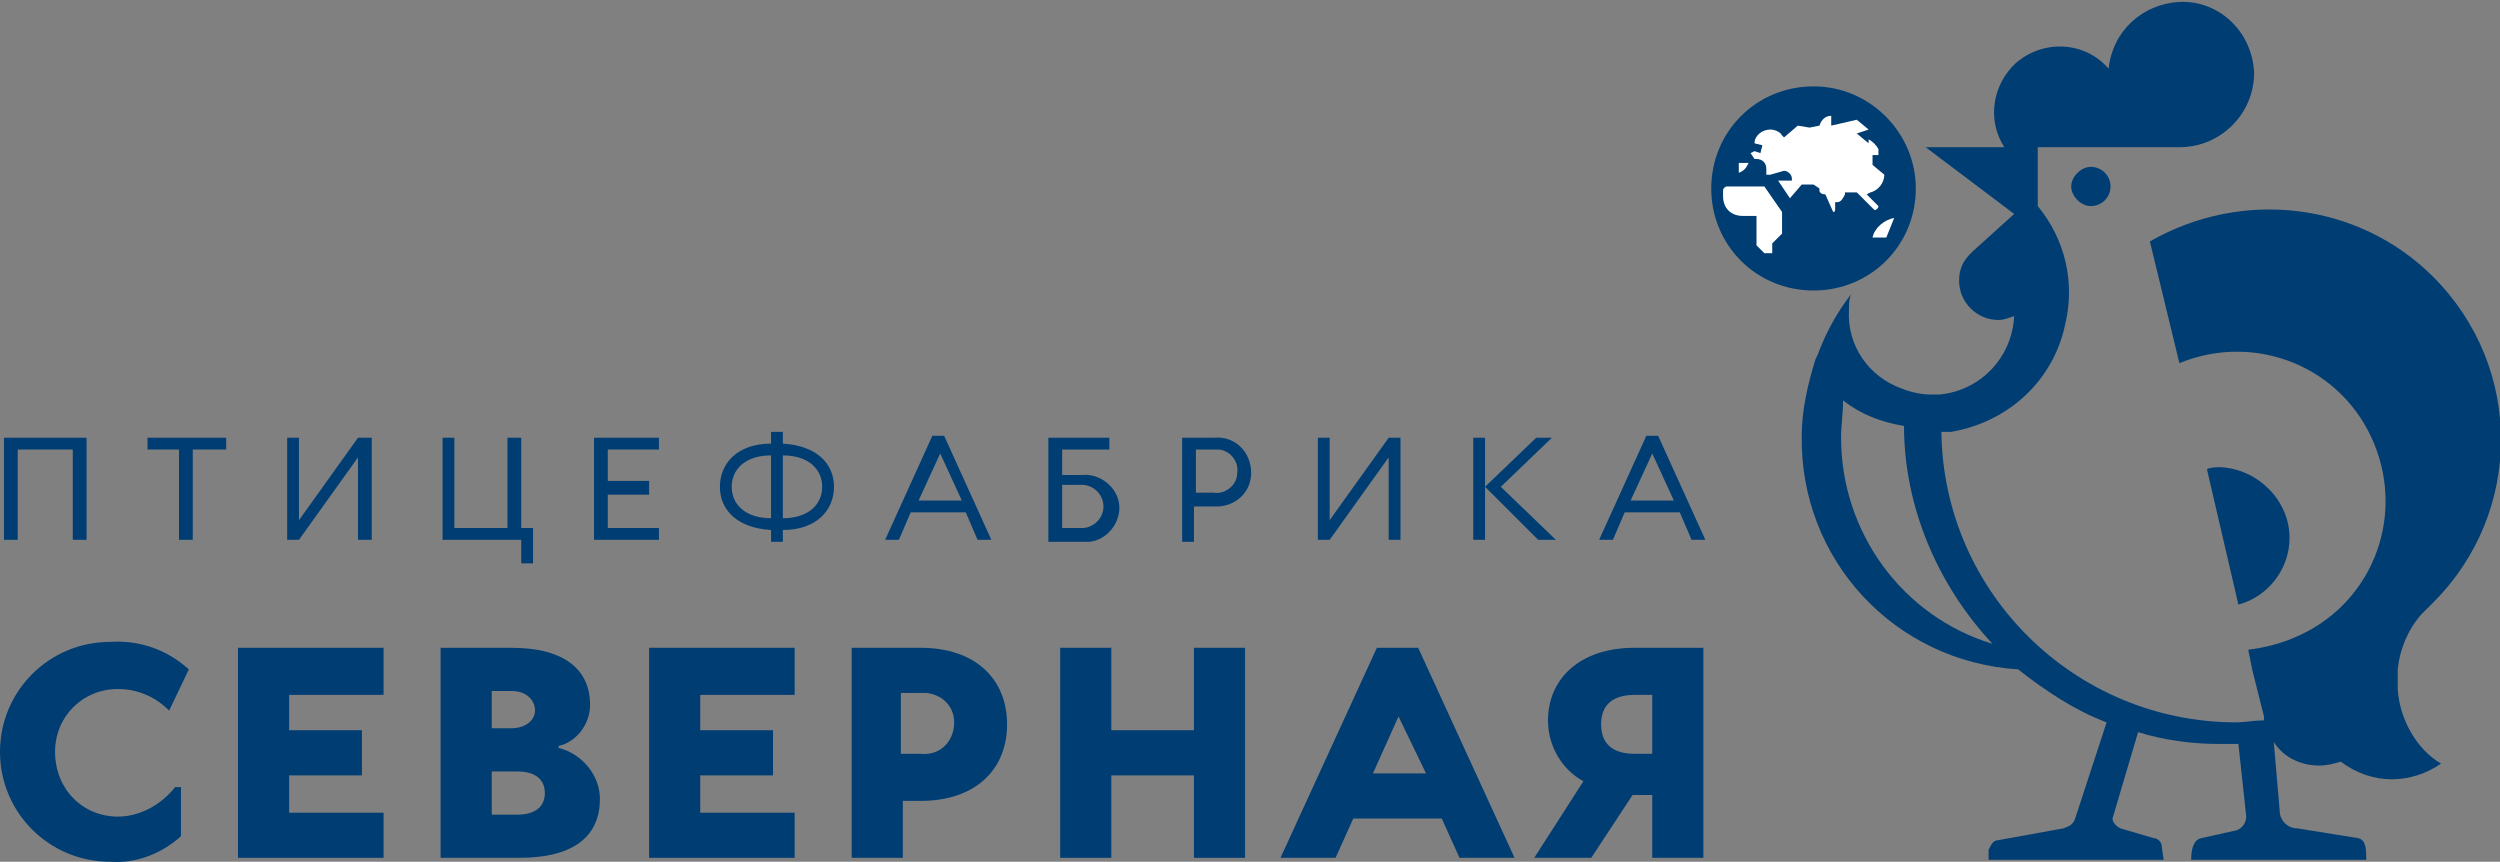 <svg width="264" height="91" viewBox="0 0 264 91" fill="none" xmlns="http://www.w3.org/2000/svg">
<rect x="0" y="0" width="264" height="91" fill="#808080" stroke="none"/>
<g clip-path="url(#clip0)">
<path d="M9.14 57.004H7.686V47.468H1.87V57.004H0.416V46.225H9.14V57.004Z" fill="#003D73"/>
<path d="M23.887 46.225V47.468H20.356V57.004H18.902V47.468H15.578V46.225H23.887Z" fill="#003D73"/>
<path d="M39.258 57.004H37.804V48.297L31.572 57.004H30.326V46.225H31.572V54.931L37.804 46.225H39.258V57.004Z" fill="#003D73"/>
<path d="M46.735 46.225H47.981V55.76H53.589V46.225H55.043V55.76H56.29V59.491H55.043V57.004H46.735V46.225Z" fill="#003D73"/>
<path d="M62.728 46.225H69.582V47.468H64.182V50.785H68.544V52.236H64.182V55.76H69.582V57.004H62.728V46.225Z" fill="#003D73"/>
<path d="M81.423 55.968C77.891 55.761 76.022 53.895 76.022 51.408C76.022 48.92 77.891 46.847 81.423 46.847V45.603H82.669V46.847C86.2 47.054 88.069 48.92 88.069 51.408C88.069 53.895 86.2 55.968 82.669 55.968V57.212H81.423V55.968ZM81.423 48.091C78.722 48.091 77.268 49.542 77.268 51.408C77.268 53.273 78.722 54.724 81.423 54.724V48.091ZM82.669 54.724C85.369 54.724 86.823 53.273 86.823 51.408C86.823 49.542 85.369 48.091 82.669 48.091V54.724Z" fill="#003D73"/>
<path d="M96.17 54.104L94.924 57.006H93.47L98.455 46.02H99.701L104.686 57.006H103.232L101.986 54.104H96.17ZM99.286 47.885L97.001 52.86H101.571L99.286 47.885Z" fill="#003D73"/>
<path d="M112.163 50.163H114.24C116.11 49.956 117.979 51.407 118.187 53.272C118.395 55.138 116.941 57.004 115.071 57.211C114.864 57.211 114.656 57.211 114.24 57.211H110.709V46.225H117.148V47.468H112.163V50.163ZM112.163 55.76H114.24C115.487 55.76 116.525 54.724 116.525 53.48C116.525 52.236 115.487 51.2 114.24 51.2H112.163V55.76Z" fill="#003D73"/>
<path d="M126.288 57.211H124.834V46.225H128.157C130.234 46.017 131.896 47.468 132.104 49.541C132.312 51.614 130.858 53.273 128.78 53.48C128.573 53.48 128.365 53.48 127.95 53.48H126.08V57.211H126.288ZM126.288 52.029H128.157C129.404 52.236 130.65 51.2 130.65 49.956C130.858 48.712 129.819 47.468 128.573 47.468C128.365 47.468 128.365 47.468 128.157 47.468H126.288V52.029Z" fill="#003D73"/>
<path d="M147.89 57.004H146.644V48.297L140.412 57.004H139.166V46.225H140.412V54.931L146.644 46.225H147.89V57.004Z" fill="#003D73"/>
<path d="M156.821 51.407L162.222 46.225H163.883L158.483 51.407L164.299 57.004H162.429L156.821 51.407V57.004H155.575V46.225H156.821V51.407Z" fill="#003D73"/>
<path d="M171.569 54.104L170.323 57.006H168.869L173.854 46.02H175.1L180.085 57.006H178.631L177.385 54.104H171.569ZM174.477 47.885L172.192 52.86H176.762L174.477 47.885Z" fill="#003D73"/>
<path d="M12.463 86.233C14.747 86.233 17.032 84.989 18.486 83.123H19.109V88.305C17.032 90.171 14.332 91.207 11.632 91C5.193 91 0 85.818 0 79.392C0 72.966 5.193 67.784 11.632 67.784C14.747 67.577 17.655 68.613 19.94 70.686L17.863 75.039C16.409 73.588 14.54 72.759 12.463 72.759C8.724 72.759 5.816 75.661 5.816 79.392C5.816 83.331 8.724 86.233 12.463 86.233Z" fill="#003D73"/>
<path d="M25.133 68.406H40.504V73.381H30.534V77.112H38.219V81.88H30.534V85.819H40.504V90.586H25.133V68.406Z" fill="#003D73"/>
<path d="M54.005 68.406C59.821 68.406 62.314 70.894 62.314 74.418C62.314 76.49 60.86 78.356 58.99 78.771V78.978C61.483 79.6 63.352 81.88 63.352 84.368C63.352 88.099 60.86 90.586 54.836 90.586H46.528V68.406H54.005ZM51.928 72.967V76.905H54.005C55.459 76.905 56.498 76.076 56.498 75.04C56.498 74.003 55.667 72.967 54.005 72.967H51.928ZM51.928 86.026H54.628C56.498 86.026 57.536 85.197 57.536 83.746C57.536 82.295 56.498 81.466 54.628 81.466H51.928V86.026Z" fill="#003D73"/>
<path d="M68.544 68.406H83.915V73.381H73.945V77.112H81.63V81.88H73.945V85.819H83.915V90.586H68.544V68.406Z" fill="#003D73"/>
<path d="M95.339 90.586H89.938V68.406H97.208C103.024 68.406 106.347 71.723 106.347 76.49C106.347 81.258 103.024 84.575 97.208 84.575H95.339V90.586ZM95.339 79.6H97.208C99.078 79.807 100.532 78.563 100.739 76.698C100.947 74.832 99.701 73.381 97.831 73.174C97.624 73.174 97.416 73.174 97.001 73.174H95.131V79.6H95.339Z" fill="#003D73"/>
<path d="M131.481 90.586H126.08V81.88H117.356V90.586H111.956V68.406H117.356V77.112H126.08V68.406H131.481V90.586Z" fill="#003D73"/>
<path d="M142.905 86.44L141.035 90.586H135.22L145.397 68.406H149.759L159.937 90.586H154.121L152.252 86.44H142.905ZM147.682 75.661L144.982 81.673H150.59L147.682 75.661Z" fill="#003D73"/>
<path d="M167.207 82.502C164.922 81.258 163.468 78.771 163.468 76.076C163.468 71.723 166.791 68.406 172.607 68.406H179.877V90.586H174.477V83.953H172.4L168.038 90.586H162.014L167.207 82.502ZM174.477 73.381H172.607C170.322 73.381 169.076 74.418 169.076 76.49C169.076 78.563 170.322 79.6 172.607 79.6H174.477V73.381Z" fill="#003D73"/>
<path d="M222.873 19.692C222.873 20.936 221.834 21.765 220.796 21.765C219.757 21.765 218.719 20.729 218.719 19.692C218.719 18.656 219.757 17.619 220.796 17.619C221.834 17.619 222.873 18.448 222.873 19.692Z" fill="#003D73"/>
<path d="M241.775 56.798C241.775 60.115 239.49 63.017 236.374 63.846L233.051 49.543C233.466 49.336 234.089 49.336 234.505 49.336C238.451 49.543 241.775 52.86 241.775 56.798Z" fill="#003D73"/>
<path d="M253.199 72.758C253.199 72.55 253.199 72.136 253.199 71.929C253.199 71.514 253.199 71.099 253.199 70.685C253.407 68.612 254.238 66.539 255.692 64.881C255.899 64.673 256.73 63.844 256.938 63.637C266.493 54.102 266.493 38.762 256.938 29.227C249.045 21.35 236.79 19.899 227.028 25.496L230.143 38.348C238.244 35.031 247.383 38.762 250.707 46.847C254.03 54.931 250.291 64.052 242.19 67.368C240.736 67.99 239.075 68.405 237.413 68.612L237.828 70.685L239.075 75.66C239.075 75.867 239.075 75.867 239.075 76.074C238.036 76.074 236.998 76.282 236.167 76.282C219.135 76.282 205.218 62.601 205.01 45.603C205.426 45.603 205.633 45.603 206.049 45.603C212.072 44.566 216.85 40.213 218.096 34.202C219.135 29.849 218.096 25.288 215.188 21.765V15.546H230.143C234.505 15.546 238.036 12.022 238.036 7.669C237.828 3.316 234.297 -0.001 230.143 0.206C226.197 0.414 223.081 3.316 222.666 7.254C220.173 4.352 215.811 4.145 212.903 6.632C210.411 8.913 209.788 12.644 211.657 15.546H203.349L212.696 22.594L208.334 26.532L208.126 26.739C207.295 27.569 206.88 28.398 206.88 29.642C206.88 31.922 208.749 33.787 211.034 33.787C211.657 33.787 212.072 33.58 212.696 33.373C212.488 37.726 209.164 41.25 204.803 41.664C204.595 41.664 204.179 41.664 203.972 41.664C202.933 41.664 201.895 41.457 200.856 41.042C197.325 39.799 195.04 36.482 195.248 32.751C195.248 32.129 195.248 31.715 195.456 31.093C194.002 32.958 192.755 35.238 191.924 37.519L191.717 37.933C190.886 40.628 190.263 43.323 190.263 46.017C190.055 59.077 200.025 69.856 213.111 70.685C216.019 72.965 219.135 75.038 222.458 76.282L219.135 86.439C218.927 87.061 218.511 87.268 217.888 87.475L211.034 88.719C210.411 88.719 210.203 89.341 209.995 89.755V90.792H228.481L228.274 89.341C228.274 88.926 227.858 88.512 227.443 88.512L223.912 87.475C223.496 87.268 223.081 86.853 223.081 86.439L225.781 77.318C228.481 78.147 231.389 78.562 234.297 78.562H236.375L237.205 86.231C237.205 86.853 236.79 87.475 236.167 87.683L232.428 88.512C231.597 88.719 231.389 89.755 231.389 90.792H249.876C249.876 89.755 249.876 88.719 249.045 88.512L242.606 87.475C241.567 87.475 240.736 86.646 240.736 85.61L240.113 78.355C241.152 80.013 243.021 80.842 244.891 80.842C245.721 80.842 246.552 80.635 247.175 80.427C248.837 81.671 250.707 82.293 252.576 82.293C254.445 82.293 256.315 81.671 257.769 80.635C255.276 79.184 253.407 76.074 253.199 72.758ZM194.417 46.225C194.417 44.981 194.625 43.737 194.625 42.286C196.494 43.737 198.571 44.566 201.064 44.981C201.064 53.48 204.595 61.771 210.411 67.99C200.856 65.088 194.417 56.175 194.417 46.225Z" fill="#003D73"/>
<path d="M188.602 26.534C188.602 26.949 188.186 27.363 187.771 27.363V26.534C187.771 26.12 188.186 25.705 188.602 25.705V26.534Z" fill="#003D73"/>
<path d="M191.509 9.121C185.486 9.121 180.708 13.889 180.708 19.9C180.708 25.912 185.486 30.679 191.509 30.679C197.533 30.679 202.31 25.912 202.31 19.9C202.31 14.096 197.533 9.121 191.509 9.121Z" fill="#003D73"/>
<path d="M186.317 26.739L185.486 25.91V22.801H184.032C182.785 22.801 181.955 21.972 181.955 20.728V20.106C181.955 19.899 182.162 19.691 182.37 19.691H186.317L188.186 22.386V24.666L187.147 25.703V26.739H186.317Z" fill="white"/>
<path d="M192.755 20.522C192.34 20.522 192.132 20.315 192.132 20.108V19.9L191.509 19.486H190.262L189.016 20.937L187.77 19.071H189.224V18.864C189.224 18.449 188.808 18.035 188.393 18.035L186.939 18.449H186.524V17.827C186.524 17.205 186.108 16.791 185.485 16.791H185.277L184.862 16.169L185.277 15.962L185.9 16.169L186.108 15.34L185.277 15.133C185.277 14.303 186.108 13.681 186.939 13.681C187.354 13.681 187.978 13.889 188.185 14.303L188.393 14.511L189.847 13.267L191.093 13.474L192.132 13.267C192.339 12.645 192.755 12.23 193.378 12.23V13.267L196.078 12.645L197.325 13.681L196.078 14.096L197.325 15.133V14.718C197.74 14.925 198.155 15.34 198.363 15.754V16.376H197.74V17.413L198.986 18.449C198.986 19.278 198.363 20.108 197.532 20.315L197.117 20.522L198.363 21.766C198.363 21.973 198.155 22.18 197.948 22.18L197.117 21.351L196.078 20.315H194.832V20.522C194.624 20.937 194.417 21.351 194.001 21.351H193.793V21.973C193.793 22.18 193.793 22.388 193.586 22.388L192.755 20.522ZM183.616 17.205H184.654C184.447 17.62 184.239 18.035 183.616 18.242V17.205Z" fill="white"/>
<path d="M197.74 25.083C197.948 24.046 198.987 23.217 200.027 23.01L199.195 25.083H197.74Z" fill="white"/>
</g>
<defs>
<clipPath id="clip0">
<rect width="264" height="91" fill="white"/>
</clipPath>
</defs>
</svg>
